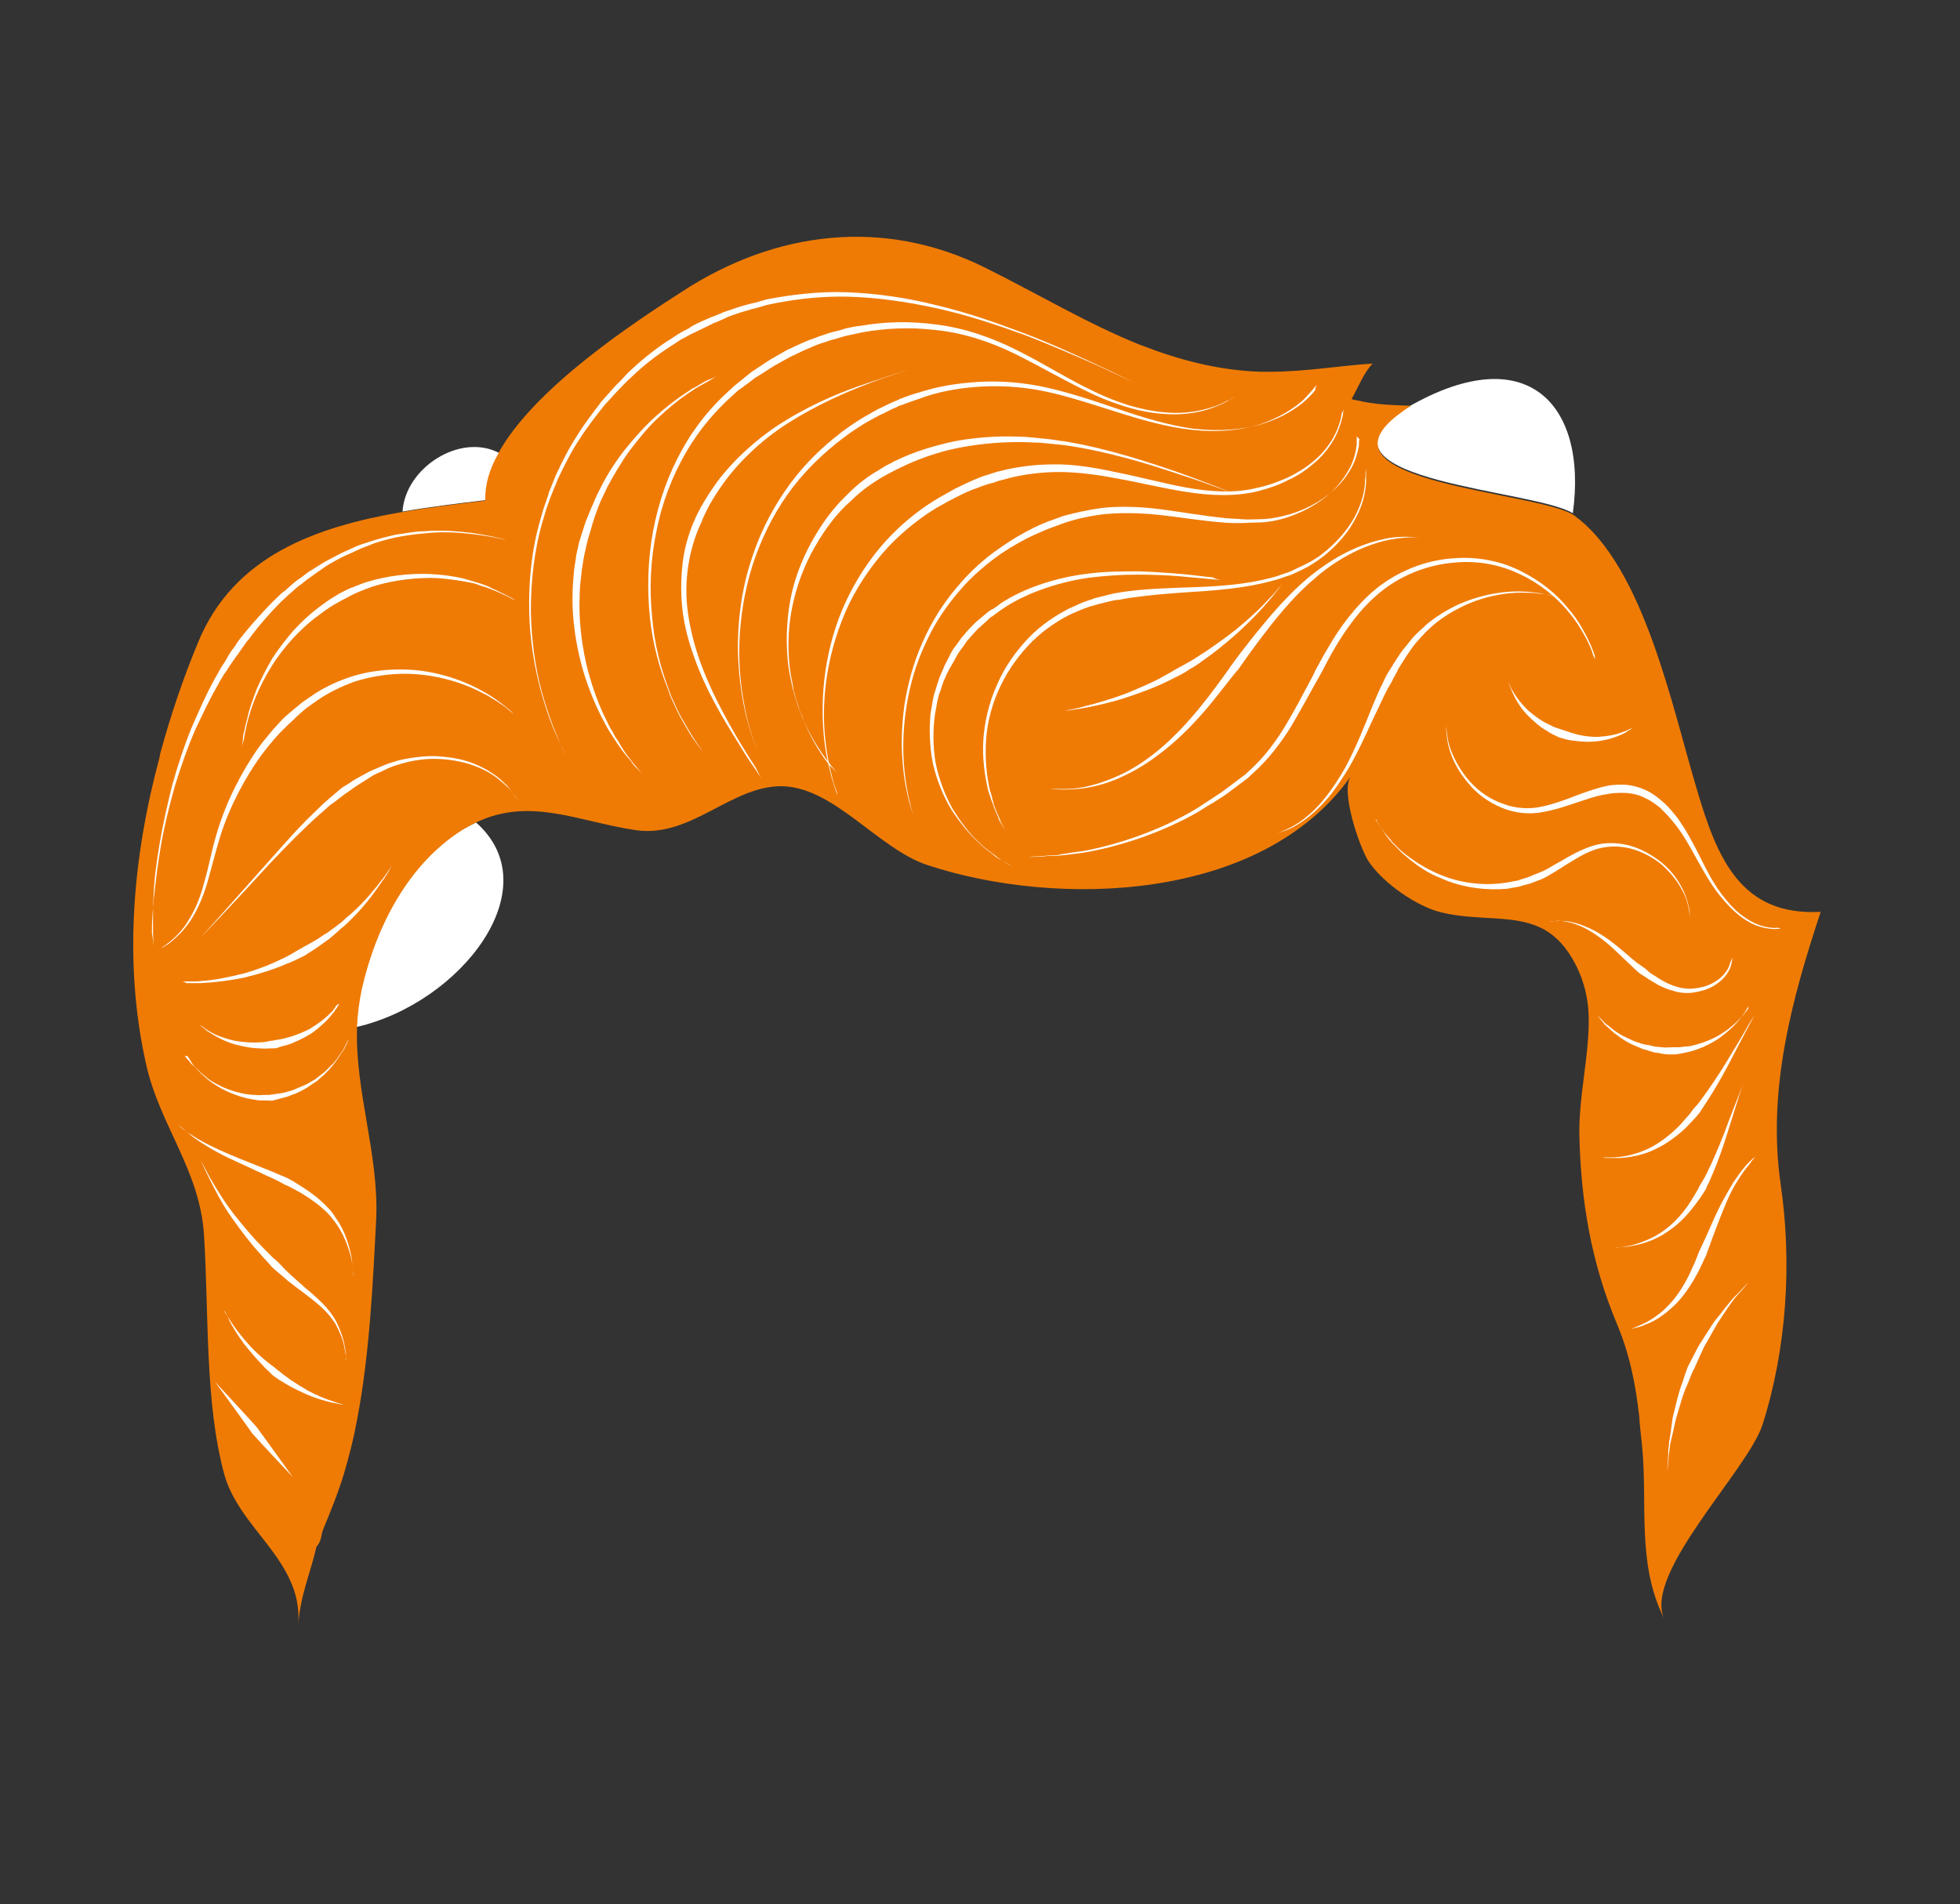 <?xml version="1.0" encoding="utf-8"?>
<!-- Generator: Adobe Illustrator 19.0.0, SVG Export Plug-In . SVG Version: 6.00 Build 0)  -->
<svg version="1.1" id="Layer_1" xmlns="http://www.w3.org/2000/svg" xmlns:xlink="http://www.w3.org/1999/xlink" x="0px" y="0px"
	 viewBox="0 0 357.4 347.3" style="enable-background:new 0 0 357.4 347.3;" xml:space="preserve">
<rect x="0" y="0" width="357.4" height="347.3" fill="#333333" stroke="none"/>
<style type="text/css">
	.st0{fill:#FFFFFF;}
	.st1{fill:#EF7B05;}
</style>
<g id="XMLID_2640_">
	<path id="XMLID_2714_" class="st0" d="M91,82.6c-1.6,2.9-2.5,5.8-2.4,8.6c-4.9,0.6-10,1.2-15.2,2.1c0,0,0,0-0.1,0c0,0,0,0,0.1,0
		C73.9,85.3,83.9,78.9,91,82.6C91,82.5,91,82.5,91,82.6C91,82.5,91,82.5,91,82.6z"/>
	<path id="XMLID_2713_" class="st0" d="M86.8,150c13.6,12-2.9,33-21.8,37.3c0.1-2.3,0.4-4.6,0.9-7c2.6-11.4,8.5-22.8,18.4-29
		C85.2,150.8,86,150.4,86.8,150z"/>
	<path id="XMLID_2712_" class="st0" d="M286.8,93.6c-7-4.3-47.5-5.8-32.3-18C277.9,60.8,289.6,73.3,286.8,93.6z"/>
	<path id="XMLID_2711_" class="st1" d="M324.7,216c2.1,14.3,1.1,30-3.3,43.8c-2.6,8.2-21.6,26.9-18,35.3c-5-10.1-2.9-20.8-4-31.7
		c-0.2-1.8-0.4-3.5-0.5-5.2c-0.7-5.9-1.7-11.2-4.2-17.1c-4.5-10.8-6.4-21.9-6.7-33.7c-0.2-7,1.7-14.3,1.7-21.3c0,0,0,0,0,0V186
		c0-3.4-0.7-6.8-2.4-10.1c-1.6-3.1-3.5-5.1-5.6-6.3c0,0,0,0,0,0c0,0,0,0,0,0c-5.3-3-11.8-1.5-18.9-3.2c-4.5-1.1-10.7-5.4-13.3-9.4
		c-1.6-2.5-5.1-12.7-3.2-15.4c-16.2,22.9-53.4,24-77.1,16.2c-8.9-2.9-16.8-13.9-26.2-14.4c-9.5-0.4-16.8,9.5-27.1,8
		c-10.6-1.6-19.2-6.1-29.1-1.4c0,0,0,0,0,0c-0.8,0.4-1.6,0.8-2.4,1.3c-9.9,6.2-15.8,17.6-18.4,29c-0.5,2.3-0.8,4.7-0.9,7
		c0,0.1,0,0.3,0,0.4c-0.3,11.6,4,22.9,3.5,34.6C68,234,67.4,247,65.1,259c-0.6,3.3-1.4,6.4-2.3,9.5c-1.1,3.7-2.5,7.1-3.9,10.5
		c-0.4,1-0.2,2-1.2,3.1v0c-1,4.5-3,9-3.3,14.2c0.2-3.1-0.4-5.8-1.6-8.3c-3.1-6.7-9.8-11.6-11.9-19.1c-3.6-13.2-2.8-29.8-3.7-43.6
		c-0.7-11.9-8.2-20.2-10.6-31.4c-4.1-18.4-2.4-37.6,2.5-55.8c0-0.2,0.1-0.4,0.1-0.6c1.9-7,4.2-13.8,6.9-20.3
		c6.5-15.9,21.6-21.1,37.1-23.8c0,0,0,0,0.1,0c5.1-0.9,10.3-1.5,15.2-2.1c-0.1-2.8,0.7-5.7,2.4-8.6c0,0,0-0.1,0-0.1
		c6.6-12,25.2-24.1,33.6-29.5c16.9-11,36.6-13.4,54.9-4.4c9.7,4.8,18.8,10.3,28.5,14.2c0.1,0,0.2,0.1,0.3,0.1
		c6.7,2.6,13.7,4.5,21.5,4.8c0.6,0,1.2,0,1.8,0c6.5,0,12.8-1.1,18.8-1.5c-1.6,1.6-2.8,4.7-3.8,6.4c0,0,0,0.1,0,0.1
		c0.3,0.1,0.6,0.2,0.9,0.2c3.2,0.8,6.6,0.9,9.9,1c-1,0.6-1.9,1.3-2.7,1.9c-15.2,12.2,25.3,13.7,32.3,18c0.1,0.1,0.2,0.1,0.3,0.2
		c0,0,0.1,0.1,0.1,0.1c12.5,9.3,17.7,35.1,22.1,49.7c3.7,12.6,8,23.2,22.6,22.4C326.8,182,322.2,198.7,324.7,216z"/>
	<g id="XMLID_2641_">
		<g id="XMLID_2709_">
			<path id="XMLID_2710_" class="st0" d="M240.1,70.2c0,0-0.2,0.2-0.6,0.7c-0.2,0.2-0.4,0.5-0.7,0.8c-0.3,0.3-0.6,0.7-1,1.1
				c-1.6,1.5-4.3,3.3-7.8,4.5c-3.6,1.2-8,1.6-12.6,1.1c-4.7-0.5-9.5-1.9-14.2-3.4c-4.8-1.5-9.5-3.1-14.1-3.9
				c-4.6-0.8-8.9-0.8-12.6-0.4c-3.7,0.4-6.7,1.2-8.8,2c-2.1,0.7-3.3,1.2-3.4,1.2c0,0-0.4,0.1-0.9,0.4c-0.6,0.2-1.3,0.6-2.3,1.1
				c-1,0.4-2.1,1.1-3.4,1.8c-0.6,0.4-1.3,0.8-2,1.3c-0.7,0.4-1.4,1-2.1,1.5c-2.9,2.2-6.1,5.1-8.9,8.7c-2.8,3.6-5.2,8-6.9,12.7
				c-1.7,4.7-2.6,9.6-2.9,14.3c-0.3,4.7,0.1,9,0.8,12.7c0.6,3.7,1.7,6.6,2.5,8.7c0.9,2,1.4,3.1,1.4,3.1s-0.5-1.1-1.4-3.1
				c-0.8-2-1.9-4.9-2.6-8.6c-0.7-3.7-1.2-8.1-1-12.8c0.2-4.7,1-9.7,2.7-14.5c1.6-4.8,4-9.2,6.8-13c2.8-3.8,6-6.8,9-9.1
				c0.7-0.6,1.5-1.1,2.2-1.6c0.7-0.5,1.4-0.9,2-1.3c1.3-0.7,2.5-1.5,3.5-1.9c1-0.5,1.8-0.9,2.3-1.1c0.6-0.2,0.9-0.4,0.9-0.4
				c0.1,0,1.3-0.6,3.5-1.2c2.2-0.7,5.3-1.5,9.1-1.8c3.8-0.4,8.2-0.3,12.9,0.6c4.6,0.9,9.4,2.5,14.1,4.1c4.7,1.6,9.5,3.1,14.1,3.7
				c4.6,0.5,9,0.2,12.5-0.9c3.6-1.1,6.2-2.8,7.9-4.3c0.4-0.4,0.7-0.7,1-1c0.3-0.3,0.5-0.6,0.7-0.8C239.9,70.5,240.1,70.2,240.1,70.2
				z"/>
		</g>
		<g id="XMLID_2707_">
			<path id="XMLID_2708_" class="st0" d="M245,74.6c0,0,0,0.3-0.1,0.8c0,0.3-0.1,0.6-0.2,1c-0.1,0.4-0.2,0.8-0.4,1.3
				c-0.6,1.9-2,4.5-4.7,6.8c-1.3,1.1-2.8,2.2-4.6,3c-1.7,0.9-3.7,1.6-5.7,2.1c-4.1,1-8.7,0.8-13.1,0.1c-4.4-0.7-8.8-1.8-12.9-2.5
				c-4.1-0.8-8-1.2-11.3-1.1c-3.3,0.1-6.1,0.6-8,1.1c-1,0.3-1.7,0.4-2.2,0.6c-0.5,0.2-0.8,0.3-0.9,0.3c-0.1,0-1.2,0.3-3,1
				c-0.9,0.3-2,0.8-3.2,1.4c-1.2,0.6-2.5,1.3-3.9,2.1c-2.8,1.7-5.8,4-8.7,7c-2.8,3-5.4,6.7-7.3,10.6c-1.9,4-3.2,8.3-3.9,12.4
				c-0.7,4.1-0.8,8.1-0.5,11.4c0.3,3.3,0.9,6.1,1.4,8c0.2,0.9,0.5,1.7,0.7,2.2c0.2,0.5,0.2,0.8,0.2,0.8s-0.1-0.3-0.3-0.8
				c-0.2-0.5-0.4-1.2-0.7-2.2c-0.5-1.9-1.2-4.6-1.5-8c-0.3-3.4-0.3-7.3,0.3-11.5c0.6-4.2,1.8-8.6,3.7-12.7c1.9-4.1,4.4-7.9,7.2-11
				c2.8-3.1,5.9-5.6,8.8-7.4c1.4-0.9,2.8-1.6,4-2.3c1.2-0.6,2.3-1.1,3.2-1.5c1.8-0.8,3-1.1,3-1.1c0,0,0.3-0.1,0.9-0.3
				c0.5-0.2,1.3-0.3,2.3-0.6c2-0.4,4.8-0.9,8.3-0.9c3.4-0.1,7.4,0.5,11.5,1.4c4.1,0.8,8.5,2,12.8,2.8c4.4,0.8,8.9,1.1,12.9,0.1
				c2-0.4,3.9-1.1,5.7-1.9c1.7-0.8,3.3-1.8,4.6-2.9c2.6-2.1,4.1-4.7,4.7-6.6c0.2-0.5,0.3-0.9,0.4-1.3c0.1-0.4,0.1-0.7,0.2-1
				C245,74.9,245,74.6,245,74.6z"/>
		</g>
		<g id="XMLID_2705_">
			<path id="XMLID_2706_" class="st0" d="M247.4,79.5c0,0,0,0.3,0,0.7c0,0.2,0,0.5,0,0.9c-0.1,0.3-0.1,0.8-0.2,1.2
				c-0.2,0.9-0.5,2-1.1,3.1c-0.6,1.1-1.4,2.3-2.4,3.4c-2.1,2.3-5.2,4.3-8.8,5.5c-1.8,0.6-3.8,1-5.8,1c-1,0-2,0.1-3,0.1
				c-1,0-2,0-3-0.1c-4-0.3-8-1-11.8-1.4c-3.8-0.4-7.3-0.4-10.2-0.1c-3,0.4-5.4,1-7.1,1.6c-1.7,0.6-2.7,1-2.7,1c-0.1,0-1,0.4-2.6,1.1
				c-1.6,0.7-3.8,1.9-6.2,3.5c-2.4,1.7-5.1,3.9-7.5,6.7c-2.4,2.8-4.7,6.1-6.3,9.8c-1.7,3.6-2.8,7.5-3.4,11.3
				c-0.6,3.7-0.7,7.3-0.5,10.3c0.2,3,0.7,5.5,1.1,7.2c0.4,1.7,0.7,2.7,0.7,2.7s-0.3-1-0.8-2.7c-0.4-1.7-1-4.2-1.2-7.2
				c-0.3-3-0.2-6.6,0.3-10.4c0.6-3.8,1.6-7.7,3.3-11.5c1.6-3.7,3.8-7.2,6.3-10.1c2.4-2.9,5.1-5.3,7.6-7c2.5-1.8,4.7-3,6.3-3.8
				c1.6-0.8,2.6-1.1,2.7-1.2c0.1,0,1.1-0.4,2.8-1c1.8-0.5,4.3-1.1,7.4-1.5c3.1-0.3,6.7-0.2,10.5,0.3c3.8,0.5,7.7,1.2,11.7,1.6
				c1,0.1,2,0.1,3,0.2c1,0.1,2,0,3,0c2,0,3.9-0.4,5.7-0.9c3.6-1.1,6.7-3,8.8-5.2c1.1-1.1,1.9-2.3,2.5-3.4c0.6-1.1,0.9-2.2,1.1-3
				c0.1-0.4,0.2-0.8,0.2-1.2c0-0.4,0-0.7,0.1-0.9C247.4,79.7,247.4,79.5,247.4,79.5z"/>
		</g>
		<g id="XMLID_2703_">
			<path id="XMLID_2704_" class="st0" d="M290.9,120.4c0,0-0.1-0.3-0.3-0.7c-0.1-0.2-0.2-0.5-0.3-0.9c-0.1-0.3-0.3-0.7-0.5-1.2
				c-0.8-1.7-2.1-4.1-4.2-6.5c-2.1-2.4-5-4.8-8.5-6.4c-3.5-1.7-7.7-2.5-11.8-2.1c-4.1,0.3-8.1,1.7-11.4,3.8
				c-3.3,2.1-5.8,4.9-7.7,7.5c-1.9,2.6-3.2,4.9-4.1,6.6c-0.9,1.7-1.4,2.7-1.5,2.8c0,0.1-0.6,1-1.5,2.7c-0.9,1.6-2.2,4-3.8,6.7
				c-1.7,2.7-3.9,5.7-6.8,8.3c-0.4,0.3-0.7,0.7-1.1,1c-0.4,0.3-0.8,0.6-1.2,0.9c-0.8,0.6-1.6,1.2-2.4,1.8c-0.8,0.6-1.7,1.1-2.6,1.7
				c-0.9,0.5-1.8,1.1-2.6,1.6c-7.1,4.1-15,6.5-21,7.5c-1.5,0.2-2.9,0.4-4.1,0.5c-0.6,0.1-1.2,0.1-1.7,0.1c-0.5,0-1,0-1.5,0.1
				c-1.8,0.1-2.8,0.1-2.8,0.1s1-0.1,2.8-0.2c0.4,0,0.9-0.1,1.5-0.1c0.5,0,1.1,0,1.7-0.2c1.2-0.2,2.6-0.4,4.1-0.6
				c5.9-1.1,13.8-3.6,20.7-7.8c0.9-0.6,1.7-1.1,2.6-1.7c0.9-0.6,1.7-1.1,2.5-1.7c0.8-0.6,1.6-1.2,2.4-1.8c0.4-0.3,0.8-0.6,1.2-0.9
				c0.4-0.3,0.7-0.7,1.1-1c2.8-2.6,4.9-5.6,6.5-8.3c1.6-2.7,2.8-5,3.7-6.7c0.9-1.7,1.4-2.6,1.4-2.7c0-0.1,0.6-1.1,1.5-2.8
				c1-1.7,2.3-4.1,4.3-6.7c2-2.6,4.6-5.5,8.1-7.6c3.4-2.1,7.6-3.5,11.8-3.7c4.2-0.3,8.5,0.6,12,2.4c3.6,1.8,6.5,4.2,8.5,6.7
				c2.1,2.4,3.3,4.9,4.1,6.6c0.2,0.4,0.3,0.8,0.5,1.2c0.1,0.3,0.2,0.6,0.3,0.9C290.8,120.2,290.9,120.4,290.9,120.4z"/>
		</g>
		<g id="XMLID_2701_">
			<path id="XMLID_2702_" class="st0" d="M249.1,85.4c0,0,0,0.2,0,0.7c0,0.2,0,0.5,0,0.8c0,0.3,0,0.7,0,1.1
				c-0.1,1.6-0.5,3.9-1.8,6.3c-1.2,2.5-3.3,5-5.9,7.1c-1.3,1-2.8,2-4.4,2.7c-0.8,0.4-1.6,0.8-2.4,1c-0.8,0.3-1.7,0.6-2.5,0.8
				c-6.9,1.9-14.1,1.9-19.4,2.4c-2.7,0.2-4.9,0.5-6.4,0.7c-1.6,0.2-2.4,0.5-2.5,0.4c-0.1,0-0.9,0.1-2.4,0.5
				c-0.4,0.1-0.8,0.2-1.2,0.3c-0.4,0.1-0.9,0.3-1.4,0.4c-1,0.3-2.1,0.8-3.3,1.3c-2.3,1.1-4.8,2.7-7.2,5c-2.3,2.3-4.4,5.1-5.9,8.3
				c-1.5,3.1-2.4,6.6-2.6,9.9c-0.2,3.3,0.1,6.4,0.7,9c0.2,0.6,0.4,1.2,0.5,1.8c0.1,0.3,0.2,0.6,0.2,0.8c0.1,0.3,0.2,0.5,0.3,0.8
				c0.2,0.5,0.4,1,0.6,1.4c0.2,0.4,0.3,0.8,0.5,1.2c0.7,1.4,1.1,2.1,1.1,2.1s-0.4-0.8-1.2-2.1c-0.2-0.3-0.4-0.7-0.5-1.1
				c-0.2-0.4-0.4-0.9-0.6-1.4c-0.1-0.2-0.2-0.5-0.3-0.8c-0.1-0.3-0.2-0.6-0.3-0.8c-0.2-0.6-0.4-1.2-0.6-1.8
				c-0.6-2.6-1.1-5.7-0.9-9.1c0.2-3.3,1-6.9,2.5-10.2c1.4-3.3,3.5-6.2,5.8-8.6c2.3-2.4,5-4.1,7.3-5.3c1.2-0.5,2.3-1.1,3.3-1.4
				c0.5-0.2,1-0.3,1.4-0.5c0.4-0.1,0.9-0.2,1.2-0.3c1.5-0.4,2.4-0.6,2.5-0.6c0.1,0,1-0.2,2.6-0.4c1.6-0.2,3.8-0.4,6.5-0.5
				c5.3-0.3,12.4-0.1,19.3-1.9c0.9-0.2,1.7-0.5,2.5-0.8c0.8-0.2,1.6-0.6,2.4-1c1.6-0.7,3.1-1.5,4.4-2.5c2.6-2,4.7-4.4,6-6.8
				c1.3-2.4,1.8-4.6,1.9-6.2c0-0.4,0-0.8,0.1-1.1c0-0.3,0-0.6,0-0.8C249.1,85.6,249.1,85.4,249.1,85.4z"/>
		</g>
		<g id="XMLID_2699_">
			<path id="XMLID_2700_" class="st0" d="M225,72.4c0,0-0.3,0.2-0.8,0.5c-0.3,0.2-0.6,0.4-1,0.6c-0.4,0.2-0.9,0.4-1.4,0.6
				c-2.1,0.9-5.4,1.7-9.4,1.4c-4-0.2-8.5-1.5-13.1-3.6c-4.5-2.1-9.1-4.8-13.9-7.2c-4.8-2.4-9.8-4-14.7-4.5
				c-4.9-0.6-9.5-0.3-13.4,0.4c-1,0.2-1.9,0.4-2.8,0.6c-0.9,0.2-1.7,0.5-2.5,0.7c-0.8,0.2-1.5,0.5-2.2,0.7c-0.7,0.2-1.3,0.5-1.8,0.7
				c-2.2,0.9-3.4,1.6-3.5,1.6c-0.1,0-1.3,0.7-3.3,1.8c-1,0.6-2.1,1.4-3.5,2.2c-0.6,0.5-1.3,1-2,1.5c-0.3,0.3-0.7,0.5-1.1,0.8
				c-0.3,0.3-0.7,0.6-1.1,1c-2.9,2.6-6,6.1-8.4,10.3c-2.5,4.3-4.4,9.2-5.4,14.4c-1.1,5.2-1.3,10.5-0.8,15.5c0.4,5,1.6,9.5,3,13.2
				c0.2,0.5,0.3,0.9,0.5,1.4c0.2,0.4,0.4,0.9,0.6,1.3c0.4,0.8,0.7,1.6,1.1,2.3c0.8,1.4,1.5,2.6,2.1,3.6c1.3,1.9,2,3,2,3
				s-0.8-1.1-2.1-2.9c-0.6-1-1.3-2.2-2.1-3.6c-0.4-0.7-0.7-1.5-1.1-2.3c-0.2-0.4-0.4-0.8-0.6-1.3c-0.2-0.4-0.3-0.9-0.5-1.4
				c-1.5-3.7-2.8-8.2-3.3-13.2c-0.5-5-0.4-10.4,0.6-15.7c1-5.3,2.8-10.4,5.3-14.8c2.4-4.4,5.5-8,8.5-10.7c0.4-0.3,0.7-0.7,1.1-1
				c0.4-0.3,0.7-0.6,1.1-0.9c0.7-0.6,1.4-1.1,2-1.6c1.4-0.9,2.5-1.7,3.5-2.3c2.1-1.2,3.3-1.9,3.4-1.9c0.1,0,1.4-0.7,3.6-1.6
				c0.6-0.2,1.2-0.4,1.9-0.7c0.7-0.2,1.4-0.5,2.2-0.7c0.8-0.2,1.7-0.4,2.5-0.7c0.9-0.2,1.9-0.4,2.9-0.5c4-0.7,8.7-0.9,13.7-0.2
				c5,0.6,10.2,2.4,14.9,4.8c4.8,2.4,9.3,5.3,13.8,7.4c4.5,2.2,9,3.5,12.9,3.8c3.9,0.4,7.2-0.4,9.4-1.2c0.5-0.2,1-0.4,1.4-0.6
				c0.4-0.2,0.7-0.4,1-0.5C224.7,72.5,225,72.4,225,72.4z"/>
		</g>
		<g id="XMLID_2697_">
			<path id="XMLID_2698_" class="st0" d="M130.8,68.6c0,0-0.6,0.3-1.6,0.9c-0.5,0.3-1.1,0.6-1.8,1c-0.3,0.2-0.7,0.4-1.1,0.7
				c-0.4,0.3-0.8,0.5-1.2,0.8c-1.6,1.1-3.4,2.6-5.2,4.3c-1.8,1.7-3.5,3.8-5.1,5.9c-1.6,2.2-2.9,4.5-4.1,6.7
				c-0.5,1.2-1.1,2.2-1.5,3.3c-0.2,0.5-0.4,1.1-0.6,1.6c-0.2,0.5-0.3,1-0.5,1.5c-0.3,1-0.5,1.9-0.8,2.7c-0.2,0.8-0.4,1.5-0.5,2.1
				c-0.3,1.2-0.4,1.9-0.4,1.9c0,0-0.1,0.7-0.3,1.9c-0.1,1.2-0.4,2.8-0.4,4.8c-0.2,4,0.3,9.3,1.7,14.3c0.7,2.5,1.6,5,2.6,7.2
				c0.6,1.1,1,2.2,1.6,3.1c0.3,0.5,0.5,1,0.8,1.4c0.3,0.4,0.6,0.9,0.8,1.3c0.5,0.8,1,1.6,1.5,2.2c0.2,0.3,0.5,0.6,0.7,0.9
				c0.2,0.3,0.4,0.5,0.6,0.7c0.7,0.9,1.1,1.4,1.1,1.4s-0.4-0.5-1.2-1.3c-0.2-0.2-0.4-0.4-0.6-0.7c-0.2-0.3-0.4-0.6-0.7-0.9
				c-0.5-0.6-1.1-1.3-1.6-2.1c-0.3-0.4-0.6-0.8-0.9-1.3c-0.3-0.5-0.6-0.9-0.9-1.4c-0.6-0.9-1.1-2-1.7-3.1c-1.1-2.2-2.1-4.7-2.9-7.2
				c-1.6-5.1-2.3-10.5-2.2-14.5c0-2,0.2-3.7,0.3-4.9c0.2-1.2,0.3-1.9,0.3-2c0,0,0.1-0.8,0.4-2c0.1-0.6,0.3-1.3,0.6-2.2
				c0.3-0.8,0.5-1.7,0.9-2.7c0.2-0.5,0.4-1,0.6-1.5c0.2-0.5,0.4-1,0.7-1.6c0.4-1.1,1-2.2,1.6-3.4c1.2-2.3,2.7-4.6,4.4-6.7
				c1.7-2.1,3.5-4.1,5.4-5.8c1.9-1.7,3.7-3.1,5.4-4.2c0.4-0.3,0.8-0.5,1.2-0.8c0.4-0.2,0.8-0.4,1.1-0.6c0.7-0.4,1.3-0.8,1.8-1
				C130.2,68.9,130.8,68.6,130.8,68.6z"/>
		</g>
		<g id="XMLID_2695_">
			<path id="XMLID_2696_" class="st0" d="M283.4,108.7c0,0-0.5-0.1-1.5-0.3c-0.5-0.1-1.1-0.1-1.7-0.2c-0.7-0.1-1.4-0.1-2.3-0.1
				c-3.3-0.1-7.8,0.7-11.8,2.8c-2,1-3.9,2.3-5.4,3.7c-0.4,0.4-0.8,0.7-1.1,1.1c-0.4,0.4-0.7,0.7-1,1.1c-0.7,0.7-1.2,1.5-1.7,2.2
				c-0.5,0.7-0.9,1.4-1.3,2c-0.4,0.6-0.7,1.1-0.9,1.6c-0.5,0.9-0.8,1.4-0.8,1.5c0,0-0.3,0.6-0.8,1.4c-0.5,0.9-1.1,2.2-1.8,3.7
				c-1.5,3-3.2,7.2-5.5,11.1c-1.2,1.9-2.4,3.8-3.8,5.4c-1.4,1.6-2.8,2.9-4.2,3.9c-1.4,1-2.6,1.6-3.5,1.9c-0.9,0.3-1.4,0.5-1.4,0.5
				s0.5-0.2,1.4-0.6c0.9-0.4,2.1-1,3.4-2c1.3-1,2.7-2.3,4-4c1.3-1.6,2.5-3.5,3.6-5.4c2.1-3.9,3.7-8.1,5-11.3
				c0.7-1.6,1.2-2.9,1.7-3.8c0.4-0.9,0.7-1.5,0.7-1.5c0,0,0.3-0.6,0.9-1.5c0.3-0.5,0.6-1,1-1.6c0.4-0.6,0.8-1.3,1.4-2
				c0.6-0.7,1.1-1.4,1.8-2.2c0.4-0.4,0.7-0.7,1.1-1.1c0.4-0.3,0.8-0.7,1.2-1.1c1.7-1.4,3.6-2.6,5.7-3.6c4.2-1.9,8.7-2.6,12.1-2.4
				c0.8,0,1.6,0.1,2.3,0.2c0.7,0.1,1.3,0.2,1.7,0.3C282.9,108.5,283.4,108.7,283.4,108.7z"/>
		</g>
		<g id="XMLID_2693_">
			<path id="XMLID_2694_" class="st0" d="M28,172.7c0,0,0-0.9-0.1-2.6c0-0.8,0-1.8,0-2.9c0-0.6,0-1.2,0-1.8c0-0.6,0.1-1.3,0.1-2
				c0.1-2.8,0.5-6,1.1-9.5c0.6-3.5,1.4-7.1,2.3-10.7c1-3.6,2.2-7.2,3.5-10.4c1.4-3.2,2.7-6.2,4.1-8.7c0.3-0.6,0.7-1.2,1-1.8
				c0.3-0.6,0.7-1.1,1-1.6c0.3-0.5,0.6-1,0.8-1.4c0.3-0.4,0.5-0.8,0.8-1.1c0.9-1.4,1.5-2.2,1.6-2.2c0-0.1,0.6-0.8,1.7-2.1
				c1.1-1.2,2.6-3,4.5-4.8c0.5-0.5,1-1,1.6-1.4c0.6-0.5,1.1-1,1.7-1.5c0.6-0.5,1.3-0.9,1.9-1.4c0.3-0.2,0.6-0.5,1-0.7
				c0.3-0.2,0.7-0.4,1.1-0.7c0.7-0.4,1.4-0.9,2.2-1.3c0.8-0.4,1.5-0.8,2.3-1.2c0.8-0.4,1.6-0.7,2.4-1.1c0.8-0.4,1.6-0.6,2.5-0.9
				c1.7-0.6,3.4-1,5.1-1.4c1.7-0.2,3.4-0.6,5-0.6c3.3-0.3,6.4,0,8.9,0.3c2.6,0.4,4.7,0.8,6.2,1.3c1.5,0.4,2.3,0.6,2.3,0.6
				s-0.8-0.2-2.3-0.6c-1.5-0.4-3.6-0.8-6.2-1.1c-2.6-0.3-5.6-0.5-8.9-0.1c-1.6,0.1-3.3,0.4-5,0.7c-1.7,0.4-3.4,0.8-5,1.5
				c-0.8,0.3-1.6,0.6-2.4,1c-0.8,0.4-1.6,0.7-2.4,1.1c-0.8,0.4-1.5,0.8-2.2,1.2c-0.7,0.4-1.4,0.9-2.1,1.4c-0.3,0.2-0.7,0.5-1,0.7
				c-0.3,0.2-0.6,0.5-1,0.7c-0.6,0.5-1.2,1-1.8,1.4c-0.6,0.5-1.1,1-1.7,1.5c-0.5,0.5-1,0.9-1.5,1.4c-1.9,1.9-3.3,3.6-4.3,4.8
				c-1,1.3-1.5,2-1.6,2.1c-0.1,0-0.6,0.8-1.6,2.2c-0.2,0.3-0.5,0.7-0.8,1.1c-0.3,0.4-0.6,0.9-0.9,1.3c-0.3,0.5-0.6,1-1,1.5
				c-0.3,0.5-0.7,1.1-1,1.7c-1.4,2.4-2.8,5.3-4.3,8.5c-1.4,3.2-2.6,6.7-3.7,10.2c-1,3.6-1.9,7.2-2.5,10.6c-0.6,3.4-1,6.7-1.3,9.5
				c-0.1,0.7-0.1,1.4-0.2,2c0,0.6-0.1,1.2-0.1,1.8c-0.1,1.1-0.1,2.1-0.1,2.9C28,171.8,28,172.7,28,172.7z"/>
		</g>
		<g id="XMLID_2691_">
			<path id="XMLID_2692_" class="st0" d="M44.1,136.3c0,0,0.1-0.5,0.2-1.5c0-0.5,0.1-1,0.3-1.7c0.1-0.3,0.1-0.7,0.2-1
				c0.1-0.4,0.2-0.7,0.3-1.1c0.3-1.6,1-3.4,1.7-5.3c0.8-1.9,1.8-3.8,2.9-5.7c1.2-1.8,2.5-3.5,3.9-5.1c1.4-1.5,2.8-2.8,4.1-3.8
				c1.3-1,2.4-1.8,3.3-2.3c0.8-0.5,1.3-0.8,1.4-0.8c0,0,0.5-0.3,1.4-0.7c0.9-0.3,2.1-0.9,3.6-1.3c3-0.9,7.1-1.5,11.2-1.3
				c2.1,0.1,4.1,0.4,5.9,0.8c0.9,0.3,1.8,0.5,2.7,0.8c0.4,0.1,0.8,0.3,1.2,0.4c0.4,0.2,0.8,0.3,1.1,0.5c0.7,0.3,1.3,0.6,1.9,0.9
				c0.6,0.3,1,0.5,1.4,0.7c0.8,0.4,1.2,0.7,1.2,0.7s-0.5-0.2-1.2-0.6c-0.4-0.2-0.9-0.4-1.5-0.7c-0.6-0.3-1.2-0.5-1.9-0.8
				c-0.4-0.1-0.7-0.3-1.1-0.4c-0.4-0.1-0.8-0.2-1.2-0.4c-0.8-0.3-1.7-0.4-2.7-0.6c-1.9-0.3-3.9-0.6-5.9-0.6c-4,0-8,0.7-10.9,1.7
				c-1.4,0.5-2.6,1-3.4,1.4c-0.8,0.4-1.3,0.7-1.3,0.7c0,0-0.5,0.2-1.3,0.7c-0.8,0.4-1.9,1.1-3.2,2.1c-1.3,0.9-2.7,2.1-4.1,3.5
				c-1.4,1.4-2.7,3-4,4.8c-1.2,1.8-2.2,3.6-3.1,5.5c-0.8,1.8-1.5,3.6-1.9,5.2c-0.1,0.4-0.2,0.8-0.3,1.1c-0.1,0.4-0.1,0.7-0.2,1
				c-0.1,0.6-0.3,1.2-0.3,1.7C44.2,135.7,44.1,136.3,44.1,136.3z"/>
		</g>
		<g id="XMLID_2689_">
			<path id="XMLID_2690_" class="st0" d="M29.3,173c0,0,0.2-0.1,0.4-0.3c0.3-0.2,0.7-0.5,1.2-0.9c1-0.8,2.4-2.1,3.5-4
				c1.2-1.9,2.2-4.3,2.9-7.1c0.8-2.7,1.3-5.7,2.2-8.6c1.7-5.9,4.6-11.3,7.2-15.1c0.6-0.9,1.3-1.8,1.9-2.5c0.6-0.7,1.1-1.4,1.6-1.9
				c0.9-1,1.5-1.6,1.5-1.6c0,0,0.6-0.6,1.6-1.4c0.5-0.4,1.1-0.9,1.8-1.5c0.7-0.5,1.6-1.1,2.5-1.7c1.9-1.2,4.2-2.3,6.8-3.1
				c2.6-0.8,5.5-1.2,8.4-1.2c5.8-0.1,11.4,1.8,15.1,3.9c1.9,1,3.3,2.1,4.3,2.9c1,0.8,1.5,1.3,1.5,1.3s-0.6-0.4-1.5-1.2
				c-1-0.7-2.5-1.8-4.4-2.7c-3.8-2-9.3-3.6-15-3.4c-2.8,0.1-5.6,0.6-8.1,1.4c-2.5,0.9-4.7,2-6.5,3.2c-0.9,0.6-1.7,1.2-2.4,1.7
				c-0.7,0.6-1.3,1.1-1.7,1.5c-0.9,0.9-1.5,1.4-1.5,1.4c0,0-0.6,0.6-1.5,1.5c-0.5,0.5-1,1.1-1.6,1.8c-0.6,0.7-1.2,1.5-1.9,2.4
				c-2.6,3.6-5.6,8.9-7.4,14.6c-0.9,2.9-1.6,5.8-2.4,8.6c-0.8,2.7-1.9,5.2-3.2,7.1c-1.3,1.9-2.7,3.1-3.7,3.9c-0.5,0.4-1,0.6-1.2,0.8
				C29.4,172.9,29.3,173,29.3,173z"/>
		</g>
		<g id="XMLID_2687_">
			<path id="XMLID_2688_" class="st0" d="M33.2,179c0,0,0.4,0,1,0c0.3,0,0.7,0,1.1,0c0.4,0,0.9,0,1.5-0.1c2.2-0.1,5-0.7,7.8-1.4
				c2.8-0.8,5.4-1.9,7.4-2.9c1-0.5,1.8-1,2.3-1.3c0.6-0.3,0.9-0.5,0.9-0.5c0,0,0.3-0.2,0.9-0.5c0.5-0.3,1.3-0.7,2.2-1.3
				c0.4-0.3,0.9-0.6,1.4-0.9c0.5-0.4,1-0.7,1.5-1.1c0.3-0.2,0.5-0.4,0.8-0.6c0.3-0.2,0.5-0.4,0.8-0.7c0.5-0.5,1.1-0.9,1.6-1.4
				c2.1-1.9,3.9-4.1,5.2-5.8c0.7-0.8,1.1-1.6,1.5-2.1c0.3-0.5,0.5-0.8,0.5-0.8s-0.2,0.3-0.5,0.9c-0.3,0.5-0.7,1.3-1.4,2.2
				c-1.2,1.8-2.9,4.1-4.9,6.2c-0.5,0.5-1,1-1.5,1.5c-0.3,0.2-0.5,0.5-0.8,0.7c-0.3,0.2-0.5,0.4-0.8,0.7c-0.5,0.4-1,0.9-1.5,1.3
				c-0.5,0.4-1,0.7-1.4,1c-0.9,0.7-1.6,1.1-2.2,1.5c-0.5,0.3-0.9,0.6-0.9,0.6c0,0-0.4,0.2-1,0.5c-0.6,0.3-1.4,0.7-2.5,1.1
				c-2,0.9-4.8,1.8-7.7,2.5c-2.9,0.6-5.7,0.9-7.9,1c-0.5,0-1,0-1.5,0c-0.4,0-0.8,0-1.1,0C33.6,179,33.2,179,33.2,179z"/>
		</g>
		<g id="XMLID_2685_">
			<path id="XMLID_2686_" class="st0" d="M33.6,192.5c0,0,0.2,0.2,0.5,0.6c0.2,0.2,0.4,0.4,0.6,0.7c0.1,0.1,0.2,0.3,0.4,0.4
				c0.1,0.1,0.3,0.3,0.5,0.4c0.3,0.3,0.7,0.6,1,1c0.4,0.4,0.8,0.6,1.2,1c0.8,0.7,1.9,1.2,2.9,1.7c2.1,0.9,4.3,1.4,6,1.4
				c0.4,0.1,0.8,0,1.2,0c0.3,0,0.6,0,0.9,0c0.5,0,0.8-0.1,0.8-0.1c0,0,0.3,0,0.8-0.1c0.5-0.1,1.2-0.1,2-0.4c0.4-0.1,0.8-0.2,1.3-0.4
				c0.4-0.2,0.9-0.4,1.4-0.6c0.2-0.1,0.5-0.2,0.7-0.3c0.2-0.1,0.5-0.3,0.7-0.4c0.5-0.3,1-0.5,1.4-0.9c0.4-0.3,0.9-0.7,1.3-1l0.3-0.3
				l0.3-0.3c0.2-0.2,0.4-0.4,0.6-0.6c0.8-0.7,1.3-1.6,1.8-2.3c0.3-0.3,0.5-0.7,0.6-1c0.2-0.3,0.3-0.6,0.4-0.8
				c0.2-0.4,0.4-0.7,0.4-0.7s-0.1,0.3-0.3,0.7c-0.1,0.2-0.2,0.5-0.4,0.8c-0.1,0.3-0.3,0.7-0.6,1c-0.5,0.7-1,1.6-1.7,2.4
				c-0.2,0.2-0.4,0.4-0.5,0.6l-0.3,0.3l-0.3,0.3c-0.4,0.4-0.8,0.8-1.3,1.2c-0.4,0.4-0.9,0.7-1.4,1c-0.2,0.2-0.5,0.3-0.7,0.5
				c-0.2,0.1-0.5,0.3-0.7,0.4c-0.5,0.3-1,0.5-1.4,0.7c-0.5,0.2-0.9,0.3-1.3,0.5c-0.8,0.3-1.6,0.4-2.1,0.6c-0.5,0.1-0.8,0.2-0.8,0.2
				c0,0-0.3,0.1-0.9,0c-0.3,0-0.6,0-1,0c-0.4,0-0.8,0-1.2-0.1c-1.8-0.2-4.1-0.9-6.2-2c-1-0.6-2.1-1.2-2.9-2
				c-0.4-0.4-0.9-0.7-1.2-1.1c-0.3-0.4-0.7-0.7-1-1.1c-0.1-0.2-0.3-0.3-0.4-0.5c-0.1-0.2-0.2-0.3-0.3-0.5c-0.2-0.3-0.4-0.6-0.5-0.8
				C33.8,192.7,33.6,192.5,33.6,192.5z"/>
		</g>
		<g id="XMLID_2683_">
			<path id="XMLID_2684_" class="st0" d="M32.3,205c0,0,0.3,0.2,0.7,0.6c0.2,0.2,0.5,0.4,0.9,0.7c0.3,0.3,0.7,0.5,1.2,0.8
				c1.8,1.2,4.3,2.4,6.9,3.5c2.6,1.1,5.2,2.1,7.2,2.9c1,0.4,1.8,0.8,2.4,1c0.6,0.3,0.9,0.4,0.9,0.4c0,0,0.3,0.2,0.9,0.5
				c0.5,0.3,1.3,0.8,2.2,1.4c0.9,0.6,1.9,1.3,2.9,2.2c1,0.9,2,1.9,2.7,3.1c1.7,2.3,2.5,5.1,2.9,7.2c0.1,1.1,0.3,1.9,0.3,2.5
				c0,0.6,0.1,1,0.1,1s0-0.3-0.1-1c0-0.6-0.2-1.5-0.4-2.5c-0.5-2-1.5-4.7-3.2-6.8c-0.8-1.1-1.8-2-2.8-2.8c-1-0.8-2-1.4-2.9-2
				c-0.9-0.5-1.6-0.9-2.2-1.2c-0.5-0.3-0.9-0.4-0.9-0.4c0,0-0.3-0.2-0.9-0.5c-0.6-0.3-1.3-0.7-2.3-1.1c-1.9-0.9-4.5-2.1-7.1-3.3
				c-2.5-1.2-5-2.7-6.7-4c-0.4-0.3-0.8-0.6-1.1-0.9c-0.3-0.3-0.6-0.5-0.8-0.7C32.6,205.2,32.3,205,32.3,205z"/>
		</g>
		<g id="XMLID_2681_">
			<path id="XMLID_2682_" class="st0" d="M36.6,211.6c0,0,0.7,1.3,1.7,3.2c1.1,1.9,2.6,4.4,4.4,6.7c1.8,2.3,3.7,4.5,5.2,6
				c0.8,0.8,1.4,1.4,1.9,1.9c0.5,0.4,0.8,0.7,0.8,0.7c0,0,0.3,0.3,0.7,0.7c0.4,0.5,1.1,1.1,1.8,1.8c0.8,0.7,1.7,1.5,2.7,2.4
				c1,0.8,2.1,1.8,3.1,2.8c1,1,1.9,2.2,2.5,3.4c0.6,1.2,1,2.4,1.3,3.5c0.2,1.1,0.4,1.9,0.4,2.6c0.1,0.6,0.1,1,0.1,1s-0.1-0.4-0.1-1
				c-0.1-0.6-0.3-1.5-0.5-2.5c-0.3-1-0.8-2.2-1.4-3.3c-0.7-1.1-1.6-2.2-2.6-3.1c-2.1-1.9-4.4-3.4-6.1-4.8c-0.8-0.7-1.5-1.3-2-1.7
				c-0.5-0.4-0.7-0.7-0.8-0.7c0,0-0.3-0.3-0.7-0.8c-0.5-0.5-1.1-1.2-1.8-2c-1.5-1.6-3.3-4-5-6.4c-1.7-2.4-3-5-4-7
				C37.2,213,36.6,211.6,36.6,211.6z"/>
		</g>
		<g id="XMLID_2679_">
			<path id="XMLID_2680_" class="st0" d="M40.7,238.8c0,0,0.1,0.2,0.3,0.5c0.2,0.3,0.5,0.9,0.9,1.4c0.7,1.2,1.8,2.6,3,4
				c1.2,1.4,2.5,2.6,3.6,3.5c0.5,0.4,1,0.8,1.3,1c0.3,0.2,0.5,0.4,0.5,0.4c0,0,0.2,0.2,0.5,0.4c0.3,0.2,0.7,0.6,1.3,1
				c1,0.8,2.5,1.7,4,2.6c1.5,0.8,3.1,1.5,4.4,1.9c0.6,0.2,1.1,0.4,1.5,0.5c0.4,0.1,0.6,0.2,0.6,0.2s-0.2,0-0.6-0.1
				c-0.4-0.1-0.9-0.2-1.5-0.3c-1.3-0.3-3-0.8-4.6-1.5c-1.6-0.7-3.2-1.5-4.4-2.3c-0.6-0.3-1.1-0.7-1.4-0.9c-0.3-0.2-0.5-0.4-0.5-0.4
				c0,0-0.2-0.2-0.5-0.5c-0.3-0.3-0.8-0.7-1.2-1.2c-1-1-2.2-2.4-3.4-3.9c-1.1-1.5-2.1-3.1-2.7-4.3c-0.3-0.6-0.5-1.1-0.7-1.5
				C40.8,239,40.7,238.8,40.7,238.8z"/>
		</g>
		<g id="XMLID_2677_">
			<path id="XMLID_2678_" class="st0" d="M39.2,252c0,0,7.7,8.3,7.7,8.4c0.1,0.1,6.5,9,6.5,9s-7.5-8-7.5-8.1
				C45.9,261.2,39.2,252,39.2,252z"/>
		</g>
		<g id="XMLID_2675_">
			<path id="XMLID_2676_" class="st0" d="M319,183.3c0,0-0.1,0.2-0.4,0.6c-0.1,0.2-0.3,0.4-0.4,0.7c-0.1,0.1-0.2,0.3-0.3,0.4
				c-0.1,0.1-0.2,0.3-0.3,0.4c-0.9,1.3-2.4,2.7-4.2,4c-1.8,1.2-3.7,2-5.3,2.4c-0.8,0.2-1.4,0.3-1.9,0.4c-0.5,0.1-0.7,0.1-0.8,0.1
				c0,0-0.3,0-0.8,0c-0.5,0-1.1,0-1.9-0.2c-0.4-0.1-0.8-0.1-1.2-0.2c-0.4-0.1-0.9-0.3-1.3-0.4c-0.2-0.1-0.5-0.1-0.7-0.2
				c-0.2-0.1-0.5-0.2-0.7-0.3c-0.5-0.2-0.9-0.4-1.4-0.6c-0.9-0.5-1.8-1-2.5-1.6c-0.8-0.5-1.4-1.2-2-1.7c-0.3-0.2-0.5-0.5-0.7-0.8
				c-0.2-0.2-0.4-0.4-0.5-0.6c-0.3-0.3-0.4-0.5-0.4-0.5s0.2,0.2,0.5,0.5c0.2,0.2,0.3,0.3,0.6,0.6c0.2,0.2,0.4,0.5,0.8,0.7
				c0.6,0.5,1.2,1,2,1.5c0.8,0.5,1.7,0.9,2.6,1.3c0.4,0.2,0.9,0.3,1.4,0.5c0.2,0.1,0.5,0.1,0.7,0.2c0.2,0,0.5,0.1,0.7,0.1
				c0.4,0.1,0.9,0.2,1.3,0.3c0.4,0,0.8,0.1,1.2,0.1c0.7,0.1,1.3,0,1.8,0c0.4,0,0.7,0,0.7,0c0,0,0.3,0,0.7,0c0.4-0.1,1.1-0.1,1.8-0.2
				c1.5-0.3,3.4-0.9,5.2-1.9c1.7-1,3.3-2.3,4.3-3.5c0.1-0.1,0.3-0.3,0.4-0.4c0.1-0.1,0.2-0.3,0.3-0.4c0.2-0.3,0.4-0.5,0.5-0.7
				C318.8,183.5,319,183.3,319,183.3z"/>
		</g>
		<g id="XMLID_2673_">
			<path id="XMLID_2674_" class="st0" d="M319.9,185.2c0,0-0.6,1.1-1.5,2.8c-0.9,1.7-2.1,4-3.3,6.3c-1.2,2.3-2.5,4.5-3.6,6.2
				c-0.5,0.8-1,1.5-1.3,2c-0.3,0.5-0.5,0.7-0.6,0.8c0,0-0.2,0.3-0.6,0.7c-0.4,0.4-0.9,1-1.6,1.7c-1.4,1.3-3.4,2.9-5.6,3.9
				c-2.2,1.1-4.7,1.5-6.5,1.6c-0.9,0-1.7,0-2.2,0c-0.5,0-0.8-0.1-0.8-0.1s0.3,0,0.8,0c0.5,0,1.3,0,2.2-0.1c1.8-0.2,4.1-0.8,6.2-2
				c2.1-1.2,3.9-2.8,5.1-4.1c0.6-0.7,1.1-1.3,1.5-1.7c0.3-0.4,0.5-0.7,0.5-0.7c0,0,0.2-0.3,0.6-0.7c0.4-0.4,0.9-1.1,1.4-1.8
				c1.1-1.5,2.6-3.7,3.9-5.8c1.3-2.2,2.7-4.4,3.6-6C319.2,186.2,319.9,185.2,319.9,185.2z"/>
		</g>
		<g id="XMLID_2671_">
			<path id="XMLID_2672_" class="st0" d="M318.3,196.5c0,0-0.5,1.2-1.1,3.1c-0.6,1.9-1.4,4.5-2.2,7c-0.8,2.6-1.7,5.1-2.5,7
				c-0.4,0.9-0.7,1.7-1,2.3c-0.3,0.5-0.4,0.9-0.4,0.9c0,0-0.2,0.3-0.5,0.8c-0.3,0.5-0.8,1.2-1.4,2c-1.2,1.6-2.9,3.6-5.1,5
				c-2.1,1.5-4.6,2.3-6.4,2.6c-0.9,0.2-1.7,0.2-2.3,0.3c-0.5,0-0.9,0.1-0.9,0.1s0.3,0,0.9-0.1c0.5-0.1,1.3-0.2,2.2-0.4
				c1.8-0.5,4.2-1.4,6.1-2.9c2-1.5,3.6-3.5,4.6-5.1c0.5-0.8,0.9-1.5,1.2-2c0.3-0.5,0.4-0.8,0.4-0.8c0,0,0.2-0.3,0.5-0.8
				c0.3-0.5,0.7-1.2,1.1-2.1c0.9-1.8,1.9-4.2,2.9-6.7c0.9-2.5,1.9-5,2.6-6.8C317.8,197.8,318.3,196.5,318.3,196.5z"/>
		</g>
		<g id="XMLID_2669_">
			<path id="XMLID_2670_" class="st0" d="M320.3,210.8c0,0-0.2,0.2-0.6,0.6c-0.2,0.2-0.4,0.5-0.6,0.8c-0.2,0.3-0.5,0.6-0.8,1
				c-0.6,0.8-1.2,1.7-1.8,2.7c-0.6,1-1.2,2.2-1.7,3.4c-1,2.3-1.9,4.8-2.6,6.6c-0.3,0.9-0.6,1.7-0.8,2.2c-0.2,0.5-0.3,0.9-0.3,0.9
				c0,0-0.2,0.3-0.4,0.8c-0.2,0.5-0.6,1.2-1,2.1c-0.9,1.7-2.2,3.9-3.9,5.7c-0.9,0.9-1.8,1.7-2.8,2.4c-1,0.7-1.9,1.2-2.8,1.5
				c-0.8,0.4-1.6,0.6-2.1,0.7c-0.5,0.1-0.8,0.2-0.8,0.2s0.3-0.1,0.8-0.3c0.5-0.2,1.2-0.5,2-0.9c0.8-0.4,1.7-1,2.6-1.7
				c0.9-0.7,1.7-1.6,2.5-2.5c1.5-1.9,2.7-4.1,3.4-5.8c0.4-0.8,0.7-1.6,0.9-2.1c0.2-0.5,0.3-0.8,0.3-0.8c0,0,0.6-1.2,1.4-3
				c0.8-1.8,1.8-4.2,3-6.4c0.6-1.1,1.3-2.3,1.9-3.3c0.7-1,1.3-1.9,1.9-2.6c0.3-0.4,0.6-0.7,0.9-1c0.3-0.3,0.5-0.5,0.7-0.7
				C320.1,211.1,320.3,210.8,320.3,210.8z"/>
		</g>
		<g id="XMLID_2667_">
			<path id="XMLID_2668_" class="st0" d="M304,268.3c0,0,0.1-1.2,0.2-3c0-0.5,0-1,0.1-1.5c0-0.5,0.1-1.1,0.2-1.6
				c0.2-1.1,0.3-2.3,0.5-3.6c0.6-2.4,1.1-4.8,1.8-6.5c0.3-0.9,0.5-1.6,0.7-2.1c0.2-0.5,0.3-0.8,0.3-0.8c0,0,0.6-1.1,1.4-2.7
				c0.2-0.4,0.4-0.8,0.7-1.3c0.3-0.4,0.6-0.9,0.9-1.4c0.6-0.9,1.2-1.9,1.9-2.9c1.5-1.8,2.8-3.7,4.1-4.9c1.2-1.3,2-2.1,2-2.1
				s-0.7,0.9-1.9,2.2c-1.2,1.3-2.4,3.3-3.7,5.2c-0.6,1-1.1,2-1.7,3c-0.3,0.5-0.5,0.9-0.8,1.4c-0.2,0.5-0.4,0.9-0.6,1.3
				c-0.7,1.6-1.2,2.7-1.2,2.7c0,0-0.2,0.3-0.4,0.8c-0.2,0.5-0.5,1.2-0.8,2c-0.8,1.6-1.4,4-2.1,6.3c-0.3,1.2-0.5,2.4-0.8,3.5
				c-0.1,0.6-0.3,1.1-0.3,1.6c-0.1,0.5-0.1,1-0.2,1.5C304.2,267.1,304,268.3,304,268.3z"/>
		</g>
		<g id="XMLID_2665_">
			<path id="XMLID_2666_" class="st0" d="M308.2,167.6c0,0-0.1-0.6-0.2-1.6c-0.2-1-0.5-2.4-1.4-3.9c-0.8-1.5-2.1-3.1-3.7-4.5
				c-1.6-1.3-3.7-2.4-5.8-2.9c-2.2-0.5-4.4-0.4-6.4,0.3c-2,0.7-3.6,1.8-5.1,2.7c-1.4,0.9-2.7,1.7-3.6,2.2c-0.9,0.5-1.5,0.7-1.6,0.7
				c0,0-0.6,0.3-1.6,0.6c-0.5,0.1-1.1,0.3-1.8,0.5c-0.7,0.1-1.5,0.3-2.3,0.4c-3.4,0.3-8-0.1-12.1-2c-2.1-0.8-4-2.1-5.6-3.4
				c-0.8-0.7-1.6-1.3-2.2-2c-0.3-0.4-0.7-0.7-1-1c-0.3-0.4-0.6-0.7-0.8-1c-0.5-0.6-0.9-1.3-1.3-1.9c-0.2-0.3-0.4-0.6-0.5-0.8
				c-0.1-0.3-0.2-0.5-0.4-0.7c-0.4-0.9-0.7-1.4-0.7-1.4s0.3,0.5,0.7,1.4c0.1,0.2,0.2,0.5,0.4,0.7c0.2,0.2,0.3,0.5,0.5,0.8
				c0.4,0.6,0.8,1.2,1.4,1.8c0.3,0.3,0.6,0.7,0.8,1c0.3,0.3,0.7,0.6,1,1c0.7,0.7,1.5,1.3,2.3,1.9c1.7,1.2,3.6,2.3,5.6,3.1
				c4.1,1.7,8.5,1.9,11.7,1.4c0.8-0.1,1.5-0.3,2.2-0.4c0.6-0.2,1.2-0.4,1.6-0.5c0.9-0.3,1.4-0.6,1.5-0.6c0,0,0.6-0.2,1.5-0.6
				c0.9-0.4,2.1-1.2,3.6-2c1.5-0.9,3.3-1.9,5.4-2.6c2.1-0.7,4.5-0.7,6.8-0.1c2.2,0.6,4.3,1.8,6,3.2c1.7,1.4,2.9,3.1,3.7,4.7
				c0.8,1.6,1.1,3,1.3,4C308.1,167,308.2,167.6,308.2,167.6z"/>
		</g>
		<g id="XMLID_2663_">
			<path id="XMLID_2664_" class="st0" d="M324.8,169.4c0,0-0.2,0-0.5,0c-0.3,0-0.8,0.1-1.3,0c-1.1-0.1-2.8-0.4-4.5-1.5
				c-1.7-1-3.4-2.7-5-4.7c-1.6-2-2.9-4.4-4.2-6.7c-1.3-2.4-2.6-4.7-4.2-6.6c-0.8-1-1.6-1.8-2.4-2.6c-0.9-0.7-1.7-1.3-2.6-1.7
				c-1.7-0.9-3.3-1-4.4-1c-1.1,0-1.8,0.1-1.8,0.1c0,0-0.7,0.1-1.8,0.3c-1.1,0.2-2.6,0.7-4.4,1.3c-1.8,0.6-4,1.4-6.4,1.8
				c-2.4,0.5-5.1,0.2-7.5-0.8c-2.4-1-4.6-2.6-6.1-4.5c-1.6-1.9-2.7-3.9-3.3-5.8c-0.6-1.9-0.7-3.6-0.7-4.7c0.1-1.1,0.1-1.8,0.1-1.8
				s0,0.7-0.1,1.8c0.1,1.1,0.2,2.8,0.9,4.6c0.7,1.8,1.8,3.8,3.4,5.6c1.6,1.8,3.7,3.3,6.1,4.1c2.3,0.9,4.9,1,7.1,0.5
				c2.3-0.5,4.4-1.3,6.2-2c1.8-0.7,3.4-1.2,4.5-1.5c1.1-0.3,1.8-0.4,1.9-0.4c0,0,0.8-0.1,2-0.1c1.2,0,3,0.3,4.9,1.3
				c0.9,0.5,1.8,1.2,2.7,2c0.9,0.8,1.7,1.8,2.5,2.8c1.5,2.1,2.8,4.5,4,6.9c1.2,2.4,2.4,4.8,3.9,6.8c1.5,2,3.1,3.7,4.8,4.7
				c1.6,1.1,3.3,1.5,4.4,1.6c0.6,0.1,1,0,1.3,0C324.6,169.4,324.8,169.4,324.8,169.4z"/>
		</g>
		<g id="XMLID_2661_">
			<path id="XMLID_2662_" class="st0" d="M297.7,132.8c0,0-0.2,0.1-0.5,0.3c-0.2,0.1-0.4,0.2-0.6,0.4c-0.2,0.1-0.5,0.3-0.8,0.4
				c-1.2,0.6-2.9,1.1-4.6,1.3c-1.8,0.2-3.5,0-4.9-0.2c-0.7-0.1-1.2-0.3-1.6-0.4c-0.4-0.1-0.6-0.2-0.6-0.2c0,0-0.2-0.1-0.6-0.3
				c-0.4-0.2-0.9-0.4-1.4-0.8c-1.2-0.6-2.5-1.8-3.7-3c-1.2-1.3-2.1-2.8-2.6-4c-0.3-0.6-0.4-1.1-0.6-1.5c-0.1-0.4-0.2-0.6-0.2-0.6
				s0.1,0.2,0.2,0.5c0.2,0.3,0.3,0.9,0.7,1.4c0.6,1.1,1.7,2.5,2.9,3.6c1.3,1.1,2.6,2,3.8,2.5c0.5,0.3,1,0.5,1.4,0.6
				c0.3,0.1,0.5,0.2,0.6,0.2c0,0,0.2,0.1,0.6,0.2c0.4,0.1,0.8,0.3,1.5,0.5c1.2,0.4,2.9,0.7,4.6,0.7c1.7-0.1,3.4-0.4,4.6-0.9
				c0.3-0.1,0.6-0.2,0.8-0.3c0.2-0.1,0.4-0.2,0.6-0.3C297.5,132.9,297.7,132.8,297.7,132.8z"/>
		</g>
		<g id="XMLID_2659_">
			<path id="XMLID_2660_" class="st0" d="M315.9,174.5c0,0,0,0.3-0.1,0.9c-0.1,0.5-0.3,1.4-0.9,2.2c-0.5,0.8-1.4,1.6-2.4,2.2
				c-1,0.6-2.3,1-3.6,1.2c-1.3,0.2-2.6,0.1-3.8-0.3c-0.6-0.2-1.2-0.3-1.7-0.6c-0.5-0.2-1-0.4-1.4-0.7c-0.4-0.2-0.8-0.5-1.2-0.7
				c-0.3-0.2-0.6-0.4-0.9-0.6c-0.5-0.3-0.8-0.5-0.8-0.5c0,0-0.3-0.2-0.7-0.6c-0.4-0.4-1-0.9-1.7-1.6c-1.4-1.3-3.1-3.1-5.1-4.5
				c-2-1.5-4.2-2.5-6-2.8c-0.9-0.2-1.6-0.2-2.2-0.1c-0.5,0.1-0.8,0.1-0.8,0.1s0.3-0.1,0.8-0.1c0.5,0,1.3-0.1,2.2,0
				c1.8,0.2,4.2,1.1,6.3,2.4c2.1,1.3,4,3,5.4,4.2c0.7,0.6,1.3,1.1,1.8,1.4c0.4,0.3,0.7,0.5,0.7,0.5c0,0,0.3,0.2,0.7,0.6
				c0.2,0.2,0.5,0.4,0.8,0.6c0.3,0.2,0.7,0.4,1.1,0.7c1.6,1,3.8,2.1,6.3,1.9c1.2-0.1,2.4-0.4,3.4-0.9c1-0.5,1.9-1.2,2.5-2
				c0.6-0.7,0.8-1.5,1-2.1C315.9,174.8,315.9,174.5,315.9,174.5z"/>
		</g>
		<g id="XMLID_2657_">
			<path id="XMLID_2658_" class="st0" d="M212.8,72.7c0,0-1.3-0.6-3.5-1.7c-2.2-1.1-5.4-2.6-9.3-4.4c-3.9-1.7-8.4-3.7-13.4-5.6
				c-5-1.8-10.4-3.6-15.9-4.8c-5.5-1.2-11.1-2-16.4-2.1c-5.3-0.1-10.2,0.6-14.4,1.5c-1,0.3-2,0.6-2.9,0.8c-0.9,0.3-1.8,0.5-2.6,0.8
				c-0.8,0.3-1.6,0.5-2.3,0.9c-0.7,0.3-1.3,0.6-1.9,0.8c-2.3,1.1-3.6,1.8-3.7,1.8c0,0-0.4,0.2-1,0.5c-0.3,0.2-0.7,0.4-1.1,0.6
				c-0.4,0.2-0.9,0.6-1.4,0.9c-2.1,1.3-5,3.3-8,6.2c-0.8,0.7-1.5,1.5-2.3,2.3c-0.8,0.8-1.5,1.7-2.4,2.6c-1.5,1.9-3.1,3.9-4.5,6.1
				c-1.5,2.2-2.7,4.6-3.9,7.1c-0.3,0.6-0.5,1.3-0.8,1.9l-0.4,1l-0.4,1l-0.7,2l-0.6,2c-1.6,5.4-2.2,11.1-2.2,16.5
				c0.1,5.3,0.8,10.3,1.9,14.4c1.1,4.1,2.4,7.4,3.4,9.7c0.5,1.1,1,2,1.3,2.6c0.3,0.6,0.5,0.9,0.5,0.9s-0.2-0.3-0.5-0.9
				c-0.3-0.6-0.8-1.4-1.3-2.6c-1.1-2.2-2.4-5.5-3.5-9.6c-1.1-4.1-2-9.1-2.1-14.4c-0.1-5.4,0.4-11.1,2-16.6l0.6-2.1l0.7-2l0.3-1
				l0.4-1c0.3-0.7,0.5-1.3,0.8-2c1.2-2.6,2.4-5,3.9-7.3c1.4-2.3,3-4.3,4.5-6.3c0.8-0.9,1.6-1.8,2.4-2.7c0.8-0.8,1.6-1.6,2.3-2.4
				c3.1-3,6-5.1,8.1-6.4c0.5-0.3,1-0.7,1.4-0.9c0.4-0.2,0.8-0.5,1.1-0.6c0.6-0.3,0.9-0.5,1-0.6c0.1-0.1,1.4-0.8,3.8-1.8
				c0.6-0.2,1.3-0.5,2-0.8c0.7-0.3,1.5-0.5,2.3-0.8c0.8-0.3,1.7-0.5,2.7-0.8c1-0.2,2-0.5,3-0.8c4.2-0.8,9.3-1.5,14.6-1.3
				c5.4,0.2,11,1,16.5,2.4c5.5,1.3,10.9,3.2,15.9,5.1c5,1.9,9.5,4,13.4,5.8c3.9,1.8,7,3.4,9.3,4.5C211.5,72.1,212.8,72.7,212.8,72.7
				z"/>
		</g>
		<g id="XMLID_2655_">
			<path id="XMLID_2656_" class="st0" d="M36.5,171.1c0,0,6.2-6.9,12.4-13.9c3.1-3.5,6.2-7,8.8-9.4c0.6-0.6,1.2-1.2,1.8-1.7
				c0.6-0.5,1-0.9,1.4-1.2c0.8-0.7,1.3-1.1,1.3-1.1c0,0,0.5-0.4,1.4-0.9c0.8-0.6,2.1-1.3,3.6-2.1c0.8-0.4,1.6-0.7,2.5-1.1
				c0.9-0.4,1.9-0.7,2.9-1c2.1-0.5,4.3-0.8,6.6-0.8c2.2,0.1,4.5,0.4,6.5,1.1c2,0.7,3.7,1.7,5,2.7c0.7,0.5,1.2,1.1,1.7,1.5
				c0.4,0.5,0.8,1,1.1,1.4c0.5,0.8,0.9,1.3,0.9,1.3s-0.3-0.5-0.9-1.3c-0.3-0.4-0.7-0.8-1.2-1.3c-0.5-0.4-1.1-1-1.8-1.5
				c-1.3-1-3.1-1.9-5.1-2.5c-2-0.6-4.2-0.9-6.3-0.9c-2.2,0-4.4,0.4-6.3,1c-1,0.3-1.9,0.6-2.8,1.1c-0.8,0.4-1.7,0.7-2.4,1.2
				c-1.4,0.9-2.6,1.6-3.4,2.2c-0.8,0.6-1.3,0.9-1.3,0.9c0,0-0.5,0.4-1.3,1c-0.4,0.3-0.9,0.7-1.5,1.1c-0.5,0.5-1.1,1-1.8,1.6
				c-2.6,2.3-5.9,5.6-9.1,9C42.9,164.4,36.5,171.1,36.5,171.1z"/>
		</g>
		<g id="XMLID_2653_">
			<path id="XMLID_2654_" class="st0" d="M61.9,183c0,0-0.1,0.2-0.3,0.5c-0.1,0.2-0.2,0.4-0.4,0.6c-0.1,0.2-0.3,0.5-0.6,0.8
				c-0.8,1.1-2.2,2.4-3.7,3.5c-1.6,1-3.3,1.8-4.6,2.2c-0.7,0.2-1.3,0.3-1.7,0.5c-0.4,0.1-0.7,0.1-0.7,0.1c0,0-0.3,0-0.7,0
				c-0.4,0-1,0.1-1.7,0c-1.4,0-3.2-0.3-4.9-0.8c-1.7-0.5-3.3-1.4-4.4-2.1c-0.6-0.3-1-0.8-1.3-1c-0.3-0.2-0.5-0.4-0.5-0.4
				s0.2,0.1,0.5,0.3c0.3,0.2,0.7,0.6,1.3,0.9c1.1,0.7,2.8,1.3,4.5,1.7c1.7,0.3,3.4,0.4,4.7,0.3c0.6,0,1.2-0.1,1.6-0.2
				c0.4-0.1,0.6-0.1,0.6-0.1c0,0,0.2,0,0.6-0.1c0.4-0.1,0.9-0.1,1.6-0.3c1.3-0.3,3-0.9,4.6-1.7c1.5-0.9,3-2,3.9-3
				c0.3-0.2,0.5-0.5,0.6-0.7c0.2-0.2,0.3-0.4,0.4-0.6C61.8,183.1,61.9,183,61.9,183z"/>
		</g>
		<g id="XMLID_2651_">
			<path id="XMLID_2652_" class="st0" d="M258.7,98c0,0-0.7,0-1.8,0c-1.2,0.1-2.8,0.2-4.7,0.7c-1.9,0.5-4.1,1.3-6.3,2.5
				c-2.2,1.2-4.4,2.7-6.4,4.5c-4.1,3.5-7.4,7.8-9.9,11.1c-1.2,1.6-2.2,3-2.9,4c-0.7,1-1.1,1.6-1.2,1.6c0,0-0.5,0.6-1.2,1.5
				c-0.7,0.9-1.8,2.3-3,3.8c-2.5,3.1-6.1,7.1-10.4,10.2c-2.1,1.6-4.4,2.9-6.6,3.9c-2.2,1-4.4,1.6-6.3,1.9c-1.9,0.3-3.5,0.3-4.7,0.3
				c-1.1-0.1-1.8-0.2-1.8-0.2s0.6,0,1.8,0.1c1.1,0,2.7,0,4.6-0.4c1.9-0.4,4-1.1,6.2-2.1c2.2-1,4.4-2.4,6.4-4
				c4.1-3.2,7.5-7.3,9.9-10.4c1.2-1.6,2.2-2.9,2.9-3.9c0.7-1,1.1-1.5,1.1-1.6c0,0,0.5-0.6,1.2-1.6c0.7-1,1.8-2.3,3.1-4
				c2.6-3.2,6.1-7.5,10.3-10.9c2.1-1.7,4.4-3.2,6.6-4.3c2.2-1.1,4.5-1.9,6.4-2.3c1.9-0.5,3.6-0.5,4.8-0.5C258,98,258.7,98,258.7,98z
				"/>
		</g>
		<g id="XMLID_2649_">
			<path id="XMLID_2650_" class="st0" d="M222.7,105.8c0,0-0.8-0.1-2.1-0.2c-1.3-0.1-3.2-0.3-5.5-0.5c-2.3-0.2-5-0.3-7.8-0.3
				c-2.9,0-5.9,0.2-9,0.6c-6,0.9-11.9,3.1-15.7,5.8c-0.5,0.3-0.9,0.7-1.4,1c-0.2,0.2-0.4,0.3-0.6,0.4c-0.2,0.2-0.4,0.3-0.5,0.5
				c-0.7,0.6-1.3,1.2-1.8,1.6c-0.9,1-1.5,1.6-1.5,1.7c0,0-0.2,0.2-0.4,0.4c-0.2,0.3-0.5,0.7-0.9,1.3c-0.4,0.5-0.9,1.2-1.3,2
				c-0.4,0.8-1,1.7-1.5,2.7c-0.2,0.5-0.5,1.1-0.7,1.6c-0.2,0.6-0.4,1.2-0.6,1.8c-0.5,1.2-0.6,2.6-0.9,4c-0.4,2.8-0.4,5.9,0.1,8.9
				c0.6,3,1.7,5.9,3.1,8.4c1.5,2.4,3.1,4.6,4.8,6.1c0.4,0.4,0.8,0.8,1.2,1.1c0.4,0.3,0.8,0.6,1.2,0.9c0.4,0.3,0.7,0.5,1,0.8
				c0.3,0.2,0.6,0.4,0.9,0.6c1.1,0.7,1.8,1,1.8,1s-0.7-0.4-1.8-1c-0.3-0.2-0.6-0.3-0.9-0.5c-0.3-0.2-0.7-0.5-1-0.8
				c-0.4-0.3-0.8-0.6-1.2-0.9c-0.4-0.3-0.8-0.7-1.2-1.1c-1.7-1.5-3.4-3.6-5-6c-1.5-2.5-2.7-5.4-3.4-8.5c-0.6-3.1-0.7-6.3-0.4-9.2
				c0.3-1.5,0.4-2.9,0.9-4.2c0.2-0.7,0.4-1.3,0.6-1.9c0.2-0.6,0.5-1.2,0.7-1.7c0.4-1.1,1-2,1.4-2.9c0.4-0.9,1-1.5,1.4-2.1
				c0.4-0.6,0.7-1,1-1.3c0.3-0.3,0.4-0.5,0.4-0.5c0,0,0.6-0.7,1.6-1.7c0.5-0.5,1.2-1,2-1.7c0.2-0.2,0.4-0.3,0.6-0.5
				c0.2-0.1,0.4-0.3,0.7-0.4c0.5-0.3,0.9-0.6,1.4-1c4-2.7,10-4.8,16.2-5.5c3.1-0.4,6.2-0.4,9.1-0.4c2.9,0.1,5.6,0.3,7.9,0.5
				c2.3,0.2,4.2,0.5,5.5,0.6C221.9,105.7,222.7,105.8,222.7,105.8z"/>
		</g>
		<g id="XMLID_2647_">
			<path id="XMLID_2648_" class="st0" d="M153.1,141.5c0,0-0.7-0.8-1.8-2.2c-1.1-1.4-2.6-3.5-4-6.3c-0.4-0.7-0.6-1.5-1-2.2
				c-0.3-0.8-0.7-1.6-0.9-2.4c-0.3-0.9-0.5-1.7-0.8-2.6c-0.2-0.9-0.4-1.9-0.6-2.8c-0.7-3.9-0.7-8.2-0.1-12.3c0.6-4.2,2.1-8.2,4-11.7
				c1.9-3.5,4.1-6.4,6.4-8.6c2.2-2.3,4.4-3.8,6-4.7c0.8-0.5,1.4-0.9,1.9-1.1c0.5-0.2,0.7-0.4,0.7-0.4c0.1,0,1-0.5,2.7-1.2
				c1.7-0.7,4.1-1.5,7-2.2c2.9-0.7,6.4-1.1,10.1-1.2c1.9,0,3.8,0,5.7,0.2c1,0.1,1.9,0.2,2.9,0.3c1,0.1,1.9,0.3,2.9,0.4
				c7.8,1.3,15.3,3.8,20.8,5.7c2.8,1,5.1,1.9,6.7,2.5c1.6,0.6,2.5,1,2.5,1s-0.9-0.3-2.5-0.9c-1.6-0.6-3.9-1.4-6.7-2.3
				c-5.6-1.9-13.1-4.2-20.8-5.3c-1-0.1-1.9-0.2-2.9-0.3c-1-0.1-1.9-0.2-2.9-0.2c-1.9-0.1-3.8-0.1-5.6,0c-3.7,0.2-7,0.7-9.9,1.4
				c-2.8,0.7-5.2,1.6-6.8,2.3c-1.6,0.7-2.5,1.2-2.6,1.2c-0.1,0.1-1,0.5-2.6,1.4c-1.5,0.9-3.7,2.3-5.9,4.5c-2.3,2-4.5,4.9-6.4,8.2
				c-1.9,3.3-3.4,7.2-4.2,11.3c-0.8,4.1-0.8,8.3-0.2,12.1c0.2,1,0.4,1.9,0.5,2.8c0.3,0.9,0.5,1.8,0.8,2.6c0.2,0.9,0.6,1.7,0.9,2.4
				c0.3,0.8,0.6,1.6,0.9,2.2c1.3,2.8,2.8,5,3.9,6.4C152.5,140.7,153.1,141.5,153.1,141.5z"/>
		</g>
		<g id="XMLID_2645_">
			<path id="XMLID_2646_" class="st0" d="M233.8,106.5c0,0-0.2,0.3-0.6,0.8c-0.4,0.5-1,1.3-1.7,2.1c-1.4,1.7-3.5,3.9-5.7,5.9
				c-2.2,2-4.6,3.9-6.5,5.2c-0.9,0.7-1.7,1.2-2.3,1.5c-0.6,0.4-0.9,0.6-0.9,0.6c0,0-0.4,0.2-0.9,0.5c-0.6,0.3-1.4,0.7-2.4,1.2
				c-2,1-4.7,2-7.4,2.9c-2.7,0.9-5.5,1.5-7.6,1.9c-1,0.2-1.9,0.3-2.5,0.4c-0.6,0.1-1,0.1-1,0.1s0.3-0.1,1-0.2
				c0.6-0.1,1.5-0.3,2.5-0.6c2.1-0.5,4.8-1.3,7.5-2.3c2.6-1.1,5.3-2.2,7.1-3.3c1-0.5,1.7-1,2.3-1.3c0.6-0.3,0.9-0.5,0.9-0.5
				c0,0,0.4-0.2,0.9-0.5c0.6-0.3,1.4-0.8,2.3-1.4c1.9-1.2,4.3-2.9,6.6-4.7c2.3-1.9,4.5-3.9,6-5.6c0.8-0.8,1.4-1.5,1.8-2
				C233.6,106.8,233.8,106.5,233.8,106.5z"/>
		</g>
		<g id="XMLID_2643_">
			<path id="XMLID_2644_" class="st0" d="M138.8,141.9c0,0-0.4-0.6-1.2-1.8c-0.8-1.1-1.9-2.8-3.1-4.8c-2.5-4-5.8-9.4-7.9-15.4
				c-1.1-3-1.9-6.1-2.2-9.1c-0.3-3-0.2-5.9,0.1-8.3c0.3-2.4,0.9-4.4,1.4-5.8c0.5-1.4,0.9-2.1,0.9-2.2c0-0.1,0.4-0.8,1-2
				c0.7-1.2,1.7-2.9,3.1-4.8c2.8-3.7,7.3-8,12.5-11.1c5.2-3.2,10.7-5.4,15-6.8c2.1-0.7,3.9-1.3,5.1-1.7c1.2-0.4,2-0.6,2-0.6
				s-0.7,0.2-1.9,0.6c-1.2,0.4-3,1-5.1,1.8c-4.2,1.6-9.7,4-14.7,7.2c-5.1,3.2-9.4,7.5-12,11.2c-1.3,1.8-2.3,3.5-2.9,4.7
				c-0.6,1.2-0.9,1.9-0.9,2c0,0.1-0.4,0.8-0.9,2.1c-0.5,1.3-1.1,3.2-1.5,5.5c-0.4,2.3-0.6,5.1-0.3,8c0.3,2.9,1,6,2,9
				c2,6,5.1,11.5,7.5,15.6c1.2,2,2.3,3.7,3,4.8C138.4,141.2,138.8,141.9,138.8,141.9z"/>
		</g>
	</g>
</g>
</svg>
